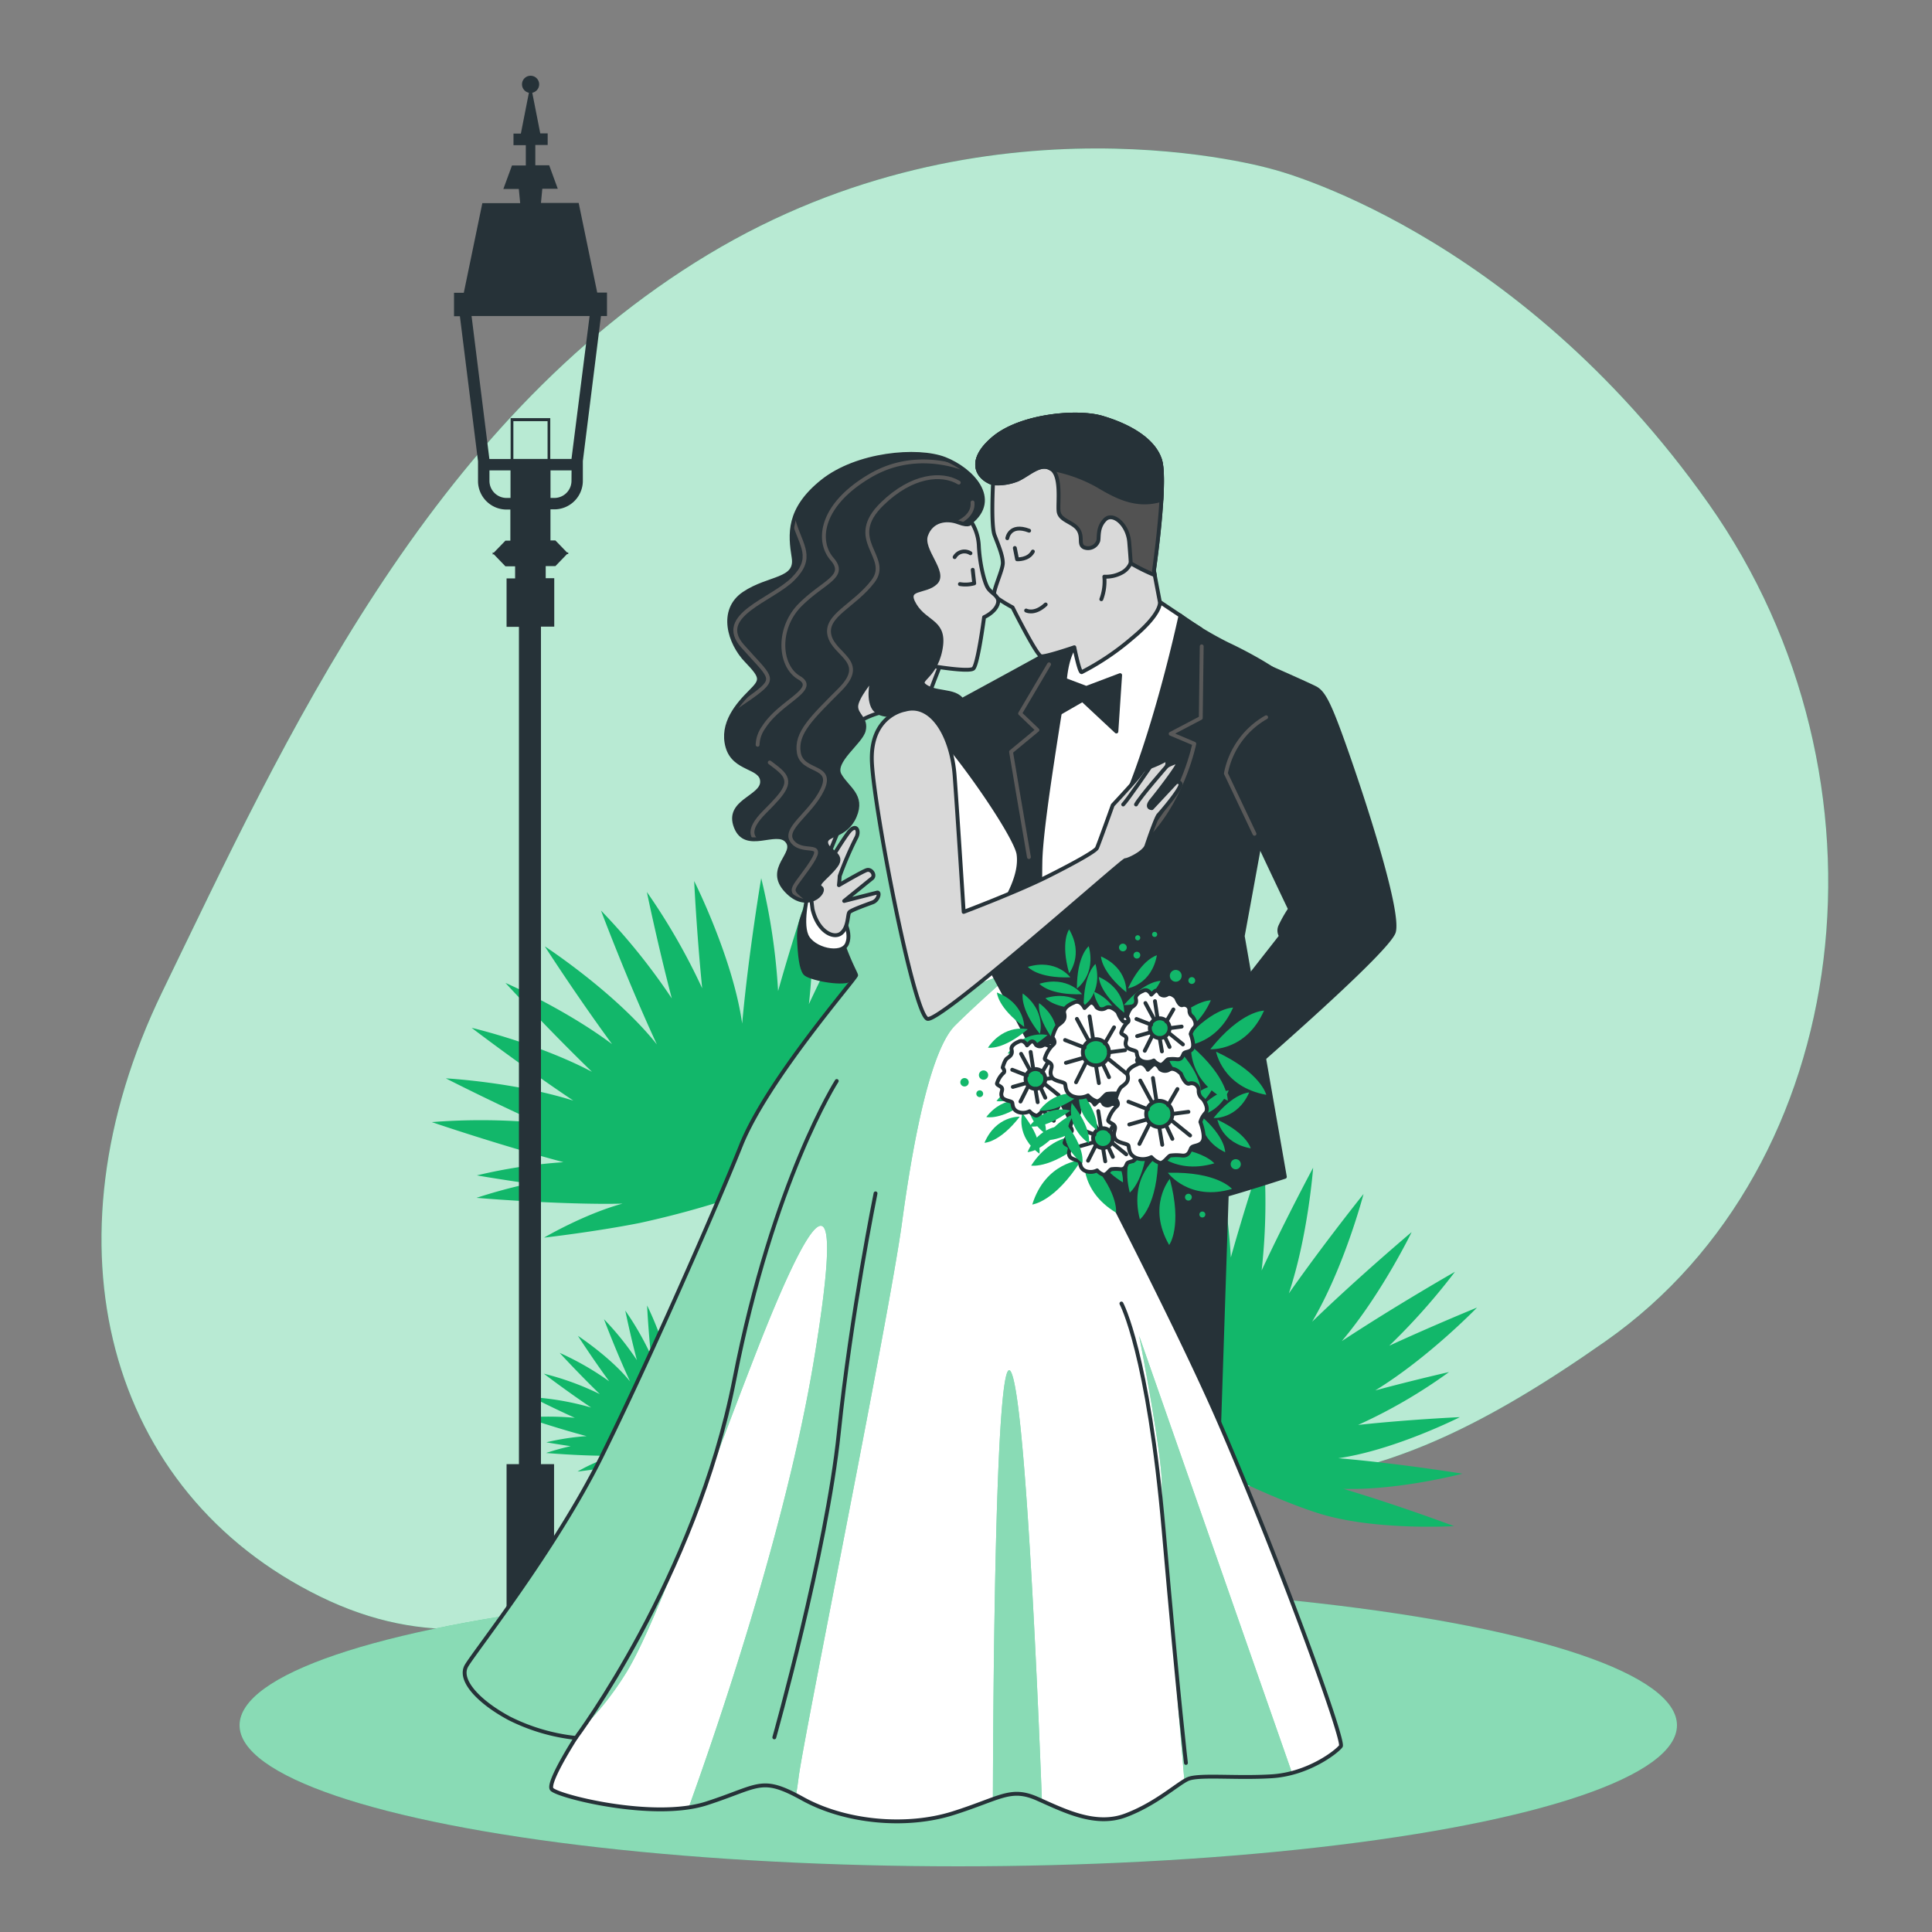 <svg xmlns="http://www.w3.org/2000/svg" xmlns:xlink="http://www.w3.org/1999/xlink"
    viewBox="0 0 500 500">
    <rect x="0" y="0" width="500" height="500" fill="#808080" stroke="none"/>
    <defs>
        <clipPath id="freepik--clip-path--inject-230">
            <path
                d="M237.33,184.84s-5.06-2.73-12.85.78S210.86,197.1,213,219.49s8.56,32.12,8.56,32.9-23,27.05-29.78,44-24.33,56.84-36.21,80.78-32.7,50.23-34.84,53.92,3.11,9.35,11.1,13.63A50.14,50.14,0,0,0,149,449.77s-7.4,11.49-6.23,13.24,26.28,8.17,40.1,3.7,14-7.2,24.91-1.17,26.67,7.59,38.94,3.7,14.79-6.81,21.8-3.7,15,7.2,22.77,4.28,13.24-8,16-9.34,12.27-.2,21.81-.78,16.93-6.42,17.91-7.79-15-45.74-31.15-83.12S256,250.05,256,250.05s-.2-9.93,2.33-13.82,6-9.93,5.26-15.18S243.56,188.15,237.33,184.84Z"
                style="fill:#fff;stroke:#263238;stroke-linecap:round;stroke-linejoin:round"></path>
        </clipPath>
        <clipPath id="freepik--clip-path-2--inject-230">
            <path
                d="M251.15,135.2s0,1.17-3.11,0-7-.58-8.37,3.31,5.25,9.54,2.53,12.26-8.37,1-5.45,5.84,8.17,4.09,6.62,11.68-6.82,7.59-3.51,9.54,9,.39,9.74,5.06.38,8.57,2.72,8.57,2.14-3.51,1-4.28,4.68-1,3.7,3.5-9.73,5.45-12.65,2.34-6.23-8.38-9.34-8.18-7.79,1-9.15-2,0-7.39,0-7.39-4.29,5.06-4.29,7.39,2.73,3.12,1.95,6.23-8.18,8-6.23,11.49,6.23,5.25,3.89,10.7-7.59,4.48-7.39,6.82,4.86,2.92,2.53,6-5.45,4.67-3.9,5.65-3.5,6.61-8.95.77,2.92-9.53.2-12.84S193,220.66,190.42,214s6.81-7.59,6.81-11.68-7.2-2.92-8.95-9,2.72-11.09,5.84-14.21,3.31-3.69-1-8.17-7-13-.58-17.33,13.82-3.31,12.85-9.34-1.56-12.46,7.39-19.66,24.73-8.57,31.73-5.84S258.74,129.17,251.15,135.2Z"
                style="fill:#263238;stroke:#263238;stroke-linecap:round;stroke-linejoin:round"></path>
        </clipPath>
    </defs>
    <g id="freepik--background-simple--inject-230">
        <path
            d="M329.22,43.77s-73.45-21.63-146,22.12S73.73,191.21,42,256.67,27.85,386.24,82.82,413.17s92.77-18.6,170.17-24.54,98.14,3.72,162.63-41.6,76.76-145.46,26.59-216.64S329.22,43.77,329.22,43.77Z"
            style="fill:#12B76A"></path>
        <path
            d="M329.22,43.77s-73.45-21.63-146,22.12S73.73,191.21,42,256.67,27.85,386.24,82.82,413.17s92.77-18.6,170.17-24.54,98.14,3.72,162.63-41.6,76.76-145.46,26.59-216.64S329.22,43.77,329.22,43.77Z"
            style="fill:#fff;opacity:0.7"></path>
    </g>
    <g id="freepik--Floor--inject-230">
        <ellipse cx="248" cy="446.5" rx="186" ry="36.5" style="fill:#12B76A"></ellipse>
        <ellipse cx="248" cy="446.5" rx="186" ry="36.5" style="fill:#fff;opacity:0.5"></ellipse>
    </g>
    <g id="freepik--Plants--inject-230">
        <path
            d="M351.48,368.77A134.5,134.5,0,0,0,375,355.09s-8.62,1.94-19.08,4.75c13.85-8.5,26.33-21.44,26.33-21.44s-10.44,4.24-22.71,9.87a166.81,166.81,0,0,0,17-19.13s-14.83,8.44-29.29,17.94c10.3-12.15,18.08-28.21,18.08-28.21s-13.3,11.18-25.75,23.19c8.39-14.2,13.3-33.05,13.3-33.05S343,321.3,333.55,334.74c5-15,6.29-32.54,6.29-32.54s-6.75,12.53-13.33,26.59a159.26,159.26,0,0,0,.45-30.68s-4.35,12.81-8.42,27.31a161.5,161.5,0,0,0-4.39-29.17s-3.28,19.38-4.93,37.62c-2.4-17-12.42-36.88-12.42-36.88s.62,13.07,2.07,27.75a163.1,163.1,0,0,0-14.31-24.91s2.68,13.09,6.45,27.55a162.2,162.2,0,0,0-18.32-22.75s6.83,18.15,14.52,34.65c-10.67-13.42-29-25.37-29-25.37s8,12.46,17.4,25.29C263.23,330,248,323.36,248,323.36s10.59,11.57,22.38,23C256.35,339,239.23,335,239.23,335s12.61,9.64,26.32,18.83c-15.19-4.8-33-5.76-33-5.76s11,5.63,23.9,11.49a163.64,163.64,0,0,0-27.53-.17S246,365.19,263,369.71a136.46,136.46,0,0,0-22.42,3.43s5.72,1,13.56,2.1A137.19,137.19,0,0,0,240.49,379s17.08,1.47,32.64,1.55c1.67,0,3.41,0,5.16-.06-10,2.72-20.32,8.81-20.32,8.81s13-1.48,24.68-3.78a243.38,243.38,0,0,0,25.85-7.13l0,.13.08-.15.13,0c0,.16,0,.25,0,.25l.09-.29.12,0c0,.13.06.23.08.28l.91,27.19,2.75-.09-.9-26.78c6.4,3.25,19.05,9.4,29.38,12.68,14.46,4.6,35.18,3.35,35.18,3.35s-14.26-5.35-28.66-9.65c14.33.43,30.83-3.92,30.83-3.92s-16.51-2.68-32.13-4c14.65-2.13,31.45-10.63,31.45-10.63S365.06,367.31,351.48,368.77Z"
            style="fill:#12B76A"></path>
        <path
            d="M234.31,299.79a135.22,135.22,0,0,0,23.51-13.68s-8.62,1.94-19.08,4.75c13.85-8.5,26.33-21.45,26.33-21.45s-10.43,4.25-22.71,9.88a167.37,167.37,0,0,0,17-19.14s-14.83,8.45-29.29,18c10.31-12.16,18.08-28.21,18.08-28.21s-13.3,11.18-25.75,23.19c8.39-14.2,13.31-33.06,13.31-33.06s-9.86,12.3-19.33,25.74c5-15,6.3-32.55,6.3-32.55s-6.76,12.54-13.34,26.6a159.26,159.26,0,0,0,.45-30.68s-4.35,12.81-8.42,27.31A161.5,161.5,0,0,0,197,227.27s-3.28,19.38-4.93,37.62c-2.4-17-12.42-36.88-12.42-36.88s.62,13.07,2.07,27.75a162.51,162.51,0,0,0-14.31-24.91s2.68,13.08,6.45,27.54a162.47,162.47,0,0,0-18.32-22.74S162.35,253.8,170,270.3c-10.67-13.42-29-25.38-29-25.38s8,12.47,17.4,25.3c-12.37-9.25-27.58-15.84-27.58-15.84s10.59,11.57,22.38,23C139.18,270,122.06,266,122.06,266s12.61,9.65,26.32,18.84c-15.19-4.8-33-5.76-33-5.76s11,5.63,23.9,11.49a163.64,163.64,0,0,0-27.53-.17s17.06,5.84,34.08,10.37a135.84,135.84,0,0,0-22.42,3.42s5.72,1,13.56,2.11A137.19,137.19,0,0,0,123.32,310s17.08,1.47,32.64,1.55c1.67,0,3.41,0,5.17-.06-10,2.72-20.33,8.81-20.33,8.81s13-1.48,24.68-3.78a243.38,243.38,0,0,0,25.85-7.13l0,.13.08-.15.13-.05c0,.16,0,.26,0,.26l.09-.29.12,0,.08.28.91,27.19,2.75-.09-.9-26.78c6.4,3.25,19,9.39,29.38,12.68,14.46,4.59,35.18,3.35,35.18,3.35s-14.26-5.35-28.66-9.65c14.33.43,30.83-3.92,30.83-3.92s-16.51-2.68-32.13-4c14.65-2.13,31.45-10.63,31.45-10.63S247.89,298.32,234.31,299.79Z"
            style="fill:#12B76A"></path>
        <path
            d="M192.91,371.17a62.63,62.63,0,0,0,10.93-6.37s-4,.91-8.87,2.22a72.82,72.82,0,0,0,12.24-10s-4.85,2-10.56,4.59a77.44,77.44,0,0,0,7.9-8.9s-6.89,3.93-13.62,8.35A71.64,71.64,0,0,0,199.34,348s-6.18,5.2-12,10.79a70.26,70.26,0,0,0,6.18-15.38s-4.58,5.72-9,12a72.38,72.38,0,0,0,2.93-15.13s-3.14,5.83-6.21,12.36a74.24,74.24,0,0,0,.22-14.26s-2,5.95-3.92,12.7a75.46,75.46,0,0,0-2-13.57s-1.53,9-2.29,17.5c-1.12-7.93-5.78-17.15-5.78-17.15s.28,6.08,1,12.9a75.65,75.65,0,0,0-6.65-11.58s1.24,6.08,3,12.81a75.23,75.23,0,0,0-8.51-10.58s3.17,8.44,6.75,16.11c-5-6.24-13.49-11.8-13.49-11.8s3.73,5.8,8.09,11.76a74.05,74.05,0,0,0-12.82-7.36s4.92,5.38,10.4,10.68a72.15,72.15,0,0,0-14.49-5.29s5.86,4.48,12.24,8.76a71.67,71.67,0,0,0-15.34-2.68s5.09,2.62,11.11,5.34a76.83,76.83,0,0,0-12.8-.08s7.93,2.72,15.85,4.82a63.62,63.62,0,0,0-10.43,1.6s2.66.46,6.3,1c-3.6.81-6.35,1.76-6.35,1.76s8,.69,15.18.72c.78,0,1.59,0,2.4,0a45.17,45.17,0,0,0-9.45,4.09s6.05-.69,11.48-1.75a114.22,114.22,0,0,0,12-3.32v.06l0-.07.06,0v.12l0-.14.06,0,0,.14.42,12.64,1.28,0-.42-12.46a104.32,104.32,0,0,0,13.66,5.9c6.73,2.14,16.36,1.56,16.36,1.56s-6.63-2.49-13.32-4.49A59.46,59.46,0,0,0,205.46,377s-7.67-1.25-14.94-1.88c6.81-1,14.62-4.94,14.62-4.94S199.22,370.49,192.91,371.17Z"
            style="fill:#12B76A"></path>
    </g>
    <g id="freepik--Lantern--inject-230">
        <path
            d="M157.09,81.79V75.72h-2.53l-4.8-23.2H140l.35-3.67h4l-2.22-6.07h-3.59V37.52h3.2v-3h-1.92L137.75,24a2.22,2.22,0,1,0-.87,0L134.8,34.57h-1.91v3h3.19v5.26H132.5l-2.23,6.07h4l.35,3.67h-9.79l-4.8,23.2h-2.53v6.07h1.52l4.69,37.53v5.12a7.39,7.39,0,0,0,7.37,7.38h1v8.05h-1.28l-3,3.1h-.42l.21.22-.21.21h.42l3,3.11h2.51v3.13h-2.21v12.54h3.2V378.92h-3.2v44h12.29v-44H140V162.18h3.44V149.64h-2.21v-3.13h2.51l3-3.11h.42l-.21-.21.21-.22h-.42l-3-3.1h-1.28v-8.05h1a7.39,7.39,0,0,0,7.38-7.38v-5.11l4.69-37.54Zm-26,47.08a4.43,4.43,0,0,1-4.42-4.43v-2.71h5.45v7.14h-1Zm10.62-10.09h-8.85V109h8.85Zm6.19,5.66a4.44,4.44,0,0,1-4.43,4.43h-1v-7.14h5.45Zm0-5.66h-5.49V108.21H132.15v10.57h-5.5l-4.61-37h30.55Z"
            style="fill:#263238"></path>
    </g>
    <g id="freepik--Characters--inject-230">
        <polygon points="317.73 301.64 315.2 378.33 278.6 310.39 317.73 301.64"
            style="fill:#263238;stroke:#263238;stroke-linecap:round;stroke-linejoin:round"></polygon>
        <path
            d="M305.46,159.34a89.7,89.7,0,0,0,12.27,7.4c5.84,2.72,15.57,8.17,15.57,10.12s-11.68,65.4-11.68,65.4l10.9,62.3s-21.22,7-28,7.78-30.37,3.12-47.3,1.56S236,307.48,236,307.48l15.18-72.22-4.67-52.76s33.48-18.1,34.07-18.88S297.29,156.22,305.46,159.34Z"
            style="fill:#263238;stroke:#263238;stroke-linecap:round;stroke-linejoin:round"></path>
        <path
            d="M302.93,189.9l7.79-4.09v-23c-3-1.89-5.26-3.51-5.26-3.51-8.17-3.12-24.33,3.5-24.91,4.28-.18.24-3.37,2.06-7.73,4.48L264,184.64l4.48,4.29-6.82,5.64s2.34,12.85,3.51,22.78,4.67,24.33,4.67,24.33,22.39-19.66,28-26.47,12.26-22.39,12.26-22.39Z"
            style="fill:#263238;stroke:#263238;stroke-linecap:round;stroke-linejoin:round"></path>
        <path d="M311,167.27l-.24,18.54-7.79,4.09,6.11,2.58s-2.61,13.11-11.17,22.73"
            style="fill:none;stroke:#595959;stroke-linecap:round;stroke-linejoin:round"></path>
        <path d="M271.5,171.93,264,184.64l4.48,4.29-6.82,5.64s3,17.92,4.63,27.24"
            style="fill:none;stroke:#595959;stroke-linecap:round;stroke-linejoin:round"></path>
        <path
            d="M278.6,166.74s-2.14,1.75-2.92,8.37-6.23,37.37-6.42,47.88a182.46,182.46,0,0,0,.58,18.69s10.51-11.29,19.66-30.76,16-51.58,16-51.58l-5.25-3.51S281.13,162.45,278.6,166.74Z"
            style="fill:#fff;stroke:#263238;stroke-linecap:round;stroke-linejoin:round"></path>
        <polygon
            points="281.13 178.03 272.37 174.72 271.01 186.4 280.16 181.14 288.92 189.32 289.89 174.72 281.13 178.03"
            style="fill:#263238;stroke:#263238;stroke-linecap:round;stroke-linejoin:round"></polygon>
        <path
            d="M257,125.08s-.58,10.9.39,13.43,2.14,5.26,2.14,7.2-2.92,7.79-2.14,8.57a40,40,0,0,0,4.67,2.92s6.23,12.46,7.4,12.65,8.57-2.34,8.57-2.34,1.36,6.82,1.94,6.43a66.48,66.48,0,0,0,13-8.76c7.79-6.43,7.21-9.35,7.21-9.35l-1.56-8.17S302,124.49,300.21,119s-8.57-9-15-10.9-21-.58-28,5.26S252.9,123.72,257,125.08Z"
            style="fill:#d9d9d9;stroke:#263238;stroke-linecap:round;stroke-linejoin:round"></path>
        <path d="M260.69,139.29s.58-3.89,5.65-1.95"
            style="fill:none;stroke:#263238;stroke-linecap:round;stroke-linejoin:round"></path>
        <path d="M262.64,141.82l.58,2.92s2.92.19,4.09-2"
            style="fill:none;stroke:#263238;stroke-linecap:round;stroke-linejoin:round"></path>
        <path d="M265.56,158s2.14,1.16,5.06-1.56"
            style="fill:none;stroke:#263238;stroke-linecap:round;stroke-linejoin:round"></path>
        <path
            d="M292.62,145.71a5,5,0,0,1-2.34,2.53,8.63,8.63,0,0,1-4.48,1,13.17,13.17,0,0,1-.78,5.84"
            style="fill:none;stroke:#263238;stroke-linecap:round;stroke-linejoin:round"></path>
        <path
            d="M298.65,147.66S302,124.49,300.21,119s-8.57-9-15-10.9-21-.58-28,5.26-4.29,10.32-.2,11.68a13.75,13.75,0,0,0,6.43-1c2.92-1.37,5.84-4.48,8.56-2.73s1.75,8.37,1.95,10.9S277.63,135,279,137s0,3.9,1.56,4.67a2.8,2.8,0,0,0,3.69-1.75c.2-1.17-.19-3.5,1.76-5.45s5.84,1.17,6.23,5.84.39,5.45.39,5.45a48.19,48.19,0,0,0,6.25,3.1Z"
            style="fill:#525252;stroke:#263238;stroke-linecap:round;stroke-linejoin:round"></path>
        <path
            d="M300.55,129.36c.26-4.43.26-8.43-.34-10.32-1.76-5.45-8.57-9-15-10.9s-21-.58-28,5.26-4.29,10.32-.2,11.68a13.75,13.75,0,0,0,6.43-1c2.92-1.37,5.84-4.48,8.56-2.73a38.68,38.68,0,0,1,11.68,4.09C288,127.94,293.56,131.52,300.55,129.36Z"
            style="fill:#263238;stroke:#263238;stroke-linecap:round;stroke-linejoin:round"></path>
        <path
            d="M328.24,172.58s9.73,4.28,12.07,5.45,3.89,4.28,8.76,18.29,13,39.52,11.68,44.78-45.16,42.82-45.16,42.82L307,273.6l24.53-31.34a2.65,2.65,0,0,1-.2-2.53,33.21,33.21,0,0,1,2.53-4.47s-14-29.2-14.6-31.73-.58-6,1.17-11.1"
            style="fill:#263238;stroke:#263238;stroke-linecap:round;stroke-linejoin:round"></path>
        <path d="M324.66,215.78l-7.4-15.62a21.3,21.3,0,0,1,10.42-14.53"
            style="fill:none;stroke:#595959;stroke-linecap:round;stroke-linejoin:round"></path>
        <path
            d="M244.34,169.27c0,.87-4.87,11.87-5.26,15.18s-19.27,7.79-19.27,7.79-.19-7.6-.19-14-.59-14.4,6-17.13S244.14,165.57,244.34,169.27Z"
            style="fill:#d9d9d9;stroke:#263238;stroke-linecap:round;stroke-linejoin:round"></path>
        <path
            d="M250,133.25a12.71,12.71,0,0,1,3.31,7.79c.2,4.67,1.37,9.54,2.34,11.1s3.31,2.14,2.53,4.28-3.5,3.31-3.5,3.31S253.1,171.8,251.93,173s-14.4-1.17-16.74-1.76-8.95-10.31-9.34-18.68,3.89-19.28,11.09-21.81S250,133.25,250,133.25Z"
            style="fill:#d9d9d9;stroke:#263238;stroke-linecap:round;stroke-linejoin:round"></path>
        <path d="M251.15,143.18a2.91,2.91,0,0,0-4.09,1"
            style="fill:none;stroke:#263238;stroke-linecap:round;stroke-linejoin:round"></path>
        <path d="M251.74,147.46l.39,3.51a8.49,8.49,0,0,1-3.7.19"
            style="fill:none;stroke:#263238;stroke-linecap:round;stroke-linejoin:round"></path>
        <path
            d="M209.11,233.89s-2.53,4.48-2.34,9,.58,7.78,1.56,9,9.15,2.92,11.68,1.75,4.28-5.06,2.92-10.31-10.52-10.9-10.52-10.9Z"
            style="fill:#263238;stroke:#263238;stroke-linecap:round;stroke-linejoin:round"></path>
        <path
            d="M237.33,184.84s-5.06-2.73-12.85.78S210.86,197.1,213,219.49s8.56,32.12,8.56,32.9-23,27.05-29.78,44-24.33,56.84-36.21,80.78-32.7,50.23-34.84,53.92,3.11,9.35,11.1,13.63A50.14,50.14,0,0,0,149,449.77s-7.4,11.49-6.23,13.24,26.28,8.17,40.1,3.7,14-7.2,24.91-1.17,26.67,7.59,38.94,3.7,14.79-6.81,21.8-3.7,15,7.2,22.77,4.28,13.24-8,16-9.34,12.27-.2,21.81-.78,16.93-6.42,17.91-7.79-15-45.74-31.15-83.12S256,250.05,256,250.05s-.2-9.93,2.33-13.82,6-9.93,5.26-15.18S243.56,188.15,237.33,184.84Z"
            style="fill:#fff"></path>
        <g style="clip-path:url(#freepik--clip-path--inject-230)">
            <path
                d="M233.45,316.34C230.18,340.5,208,449.51,206.68,460c-.21,1.73-.45,3.26-.69,4.64-9.21-4.78-10.13-2.12-23.16,2.11a28.44,28.44,0,0,1-4.58,1c7.05-19.54,25.08-71.86,32.35-115.5,9.14-54.84-1.3-37.21-15-2s-25.46,69.19-33.3,82.25a78.76,78.76,0,0,1-14.06,17.15,49.69,49.69,0,0,1-16.4-5c-8-4.28-13.24-9.93-11.1-13.63s23-30,34.84-53.92,29.4-63.84,36.21-80.78,29.78-43.21,29.78-44-6.42-10.52-8.56-32.9,3.7-30.37,11.48-33.87a17.94,17.94,0,0,1,9.3-1.71l1,4.49a115.35,115.35,0,0,0-1.3,40.47c3.26,22.19,8.48,30,8.48,30L257.61,253l.95,1.8c-3.36,3-8,7.23-11.4,10.61C241.28,271.3,236.71,292.19,233.45,316.34Zm61.36,29.38s5.88,30,5.88,38.51c0,6.77,4.14,56.67,5.83,76.64.24-.15.48-.28.69-.39,2.73-1.36,12.27-.2,21.81-.78a26.71,26.71,0,0,0,5.34-.89Zm-33.29,9.14c-4-5.7-4.5,87-4.56,110.73,4.44-1.57,7.09-2,11.52,0l1.17.53C268.59,438.47,265.28,360.23,261.52,354.86Z"
                style="fill:#12B76A"></path>
            <path
                d="M233.45,316.34C230.18,340.5,208,449.51,206.68,460c-.21,1.73-.45,3.26-.69,4.64-9.21-4.78-10.13-2.12-23.16,2.11a28.44,28.44,0,0,1-4.58,1c7.05-19.54,25.08-71.86,32.35-115.5,9.14-54.84-1.3-37.21-15-2s-25.46,69.19-33.3,82.25a78.76,78.76,0,0,1-14.06,17.15,49.69,49.69,0,0,1-16.4-5c-8-4.28-13.24-9.93-11.1-13.63s23-30,34.84-53.92,29.4-63.84,36.21-80.78,29.78-43.21,29.78-44-6.42-10.52-8.56-32.9,3.7-30.37,11.48-33.87a17.94,17.94,0,0,1,9.3-1.71l1,4.49a115.35,115.35,0,0,0-1.3,40.47c3.26,22.19,8.48,30,8.48,30L257.61,253l.95,1.8c-3.36,3-8,7.23-11.4,10.61C241.28,271.3,236.71,292.19,233.45,316.34Zm61.36,29.38s5.88,30,5.88,38.51c0,6.77,4.14,56.67,5.83,76.64.24-.15.48-.28.69-.39,2.73-1.36,12.27-.2,21.81-.78a26.71,26.71,0,0,0,5.34-.89Zm-33.29,9.14c-4-5.7-4.5,87-4.56,110.73,4.44-1.57,7.09-2,11.52,0l1.17.53C268.59,438.47,265.28,360.23,261.52,354.86Z"
                style="fill:#fff;opacity:0.5"></path>
        </g>
        <path
            d="M237.33,184.84s-5.06-2.73-12.85.78S210.86,197.1,213,219.49s8.56,32.12,8.56,32.9-23,27.05-29.78,44-24.33,56.84-36.21,80.78-32.7,50.23-34.84,53.92,3.11,9.35,11.1,13.63A50.14,50.14,0,0,0,149,449.77s-7.4,11.49-6.23,13.24,26.28,8.17,40.1,3.7,14-7.2,24.91-1.17,26.67,7.59,38.94,3.7,14.79-6.81,21.8-3.7,15,7.2,22.77,4.28,13.24-8,16-9.34,12.27-.2,21.81-.78,16.93-6.42,17.91-7.79-15-45.74-31.15-83.12S256,250.05,256,250.05s-.2-9.93,2.33-13.82,6-9.93,5.26-15.18S243.56,188.15,237.33,184.84Z"
            style="fill:none;stroke:#263238;stroke-linecap:round;stroke-linejoin:round"></path>
        <path d="M149,449.77s31-41.31,41.07-92.85,26.48-77.16,26.48-77.16"
            style="fill:none;stroke:#263238;stroke-linecap:round;stroke-linejoin:round"></path>
        <path d="M226.59,308.84s-6.33,31.1-9.5,61.9-16.7,78.89-16.7,78.89"
            style="fill:none;stroke:#263238;stroke-linecap:round;stroke-linejoin:round"></path>
        <path d="M306.92,456.25s-1.73-14.11-5.76-60.17-10.94-58.73-10.94-58.73"
            style="fill:none;stroke:#263238;stroke-linecap:round;stroke-linejoin:round"></path>
        <path
            d="M209.3,230.39s-2.14,8-.58,11.68,9.15,5.45,10.51,2.14-1.56-7.79-3.31-9.34S212,227.86,209.3,230.39Z"
            style="fill:#fff;stroke:#263238;stroke-linecap:round;stroke-linejoin:round"></path>
        <path
            d="M210.27,235.26s-1.36-10.9-1.36-12.27,6.42-10.12,7.59-11.29,1.56.59,1,2-3.51,8.56-3.51,8.56v1.95s3.31-5.64,5.45-8.56,3.12-.59,2.14,1.16a91.11,91.11,0,0,0-4.28,9.93c0,.59-.19,2.34-.19,2.34s6-3.51,7.2-3.9,2.34,1.37,1.36,2.15-7.2,5.84-7.2,5.84L227,231c.78-.19.39,1.95-1.16,2.53s-5.45,1.95-6,2.53-.19,3.9-2.14,5.46S211.64,241.1,210.27,235.26Z"
            style="fill:#d9d9d9;stroke:#263238;stroke-linecap:round;stroke-linejoin:round"></path>
        <path
            d="M251.15,135.2s0,1.17-3.11,0-7-.58-8.37,3.31,5.25,9.54,2.53,12.26-8.37,1-5.45,5.84,8.17,4.09,6.62,11.68-6.82,7.59-3.51,9.54,9,.39,9.74,5.06.38,8.57,2.72,8.57,2.14-3.51,1-4.28,4.68-1,3.7,3.5-9.73,5.45-12.65,2.34-6.23-8.38-9.34-8.18-7.79,1-9.15-2,0-7.39,0-7.39-4.29,5.06-4.29,7.39,2.73,3.12,1.95,6.23-8.18,8-6.23,11.49,6.23,5.25,3.89,10.7-7.59,4.48-7.39,6.82,4.86,2.92,2.53,6-5.45,4.67-3.9,5.65-3.5,6.61-8.95.77,2.92-9.53.2-12.84S193,220.66,190.42,214s6.81-7.59,6.81-11.68-7.2-2.92-8.95-9,2.72-11.09,5.84-14.21,3.31-3.69-1-8.17-7-13-.58-17.33,13.82-3.31,12.85-9.34-1.56-12.46,7.39-19.66,24.73-8.57,31.73-5.84S258.74,129.17,251.15,135.2Z"
            style="fill:#263238"></path>
        <g style="clip-path:url(#freepik--clip-path-2--inject-230)">
            <path
                d="M248.13,124.9c-4.4-2.62-12.08-2-19.77,5.45-9.74,9.44,2.44,13.7-2.43,20.09s-12.48,8.82-11.26,14,10,6.69,2.73,14-11.56,11.26-10.65,16.43,9.13,3,6.09,9.44-10.65,10.34-7.61,13.69,9.13-.91,4,6.39-5.44,5.3,1.08,10.87"
                style="fill:none;stroke:#595959;stroke-linecap:round;stroke-linejoin:round"></path>
            <path d="M248,135.2s4.05-1.66,3.69-5.18"
                style="fill:none;stroke:#595959;stroke-linecap:round;stroke-linejoin:round"></path>
            <path
                d="M199.21,197.33c.89.68,1.84,1.35,2.67,2.11,3.35,3,1.22,5.47-3.95,10.65s-3.35,7.3.3,8.82"
                style="fill:none;stroke:#595959;stroke-linecap:round;stroke-linejoin:round"></path>
            <path
                d="M251.49,122.13s-13.09-6.69-26.17.92-14,17-10,21.61-2.13,5.78-8.21,11.86-5.48,15.83-.31,18.87-4.87,6.09-9.13,12.79a8.18,8.18,0,0,0-1.6,4.56"
                style="fill:none;stroke:#595959;stroke-linecap:round;stroke-linejoin:round"></path>
            <path
                d="M217.71,118.48s-14,10.65-12.17,16.74,5.17,9.13-.31,14.61-20.08,9.43-13.08,17.35,8.82,8.21,3.65,12.17-10.05,5.48-8.83,11.87"
                style="fill:none;stroke:#595959;stroke-linecap:round;stroke-linejoin:round"></path>
        </g>
        <path
            d="M251.15,135.2s0,1.17-3.11,0-7-.58-8.37,3.31,5.25,9.54,2.53,12.26-8.37,1-5.45,5.84,8.17,4.09,6.62,11.68-6.82,7.59-3.51,9.54,9,.39,9.74,5.06.38,8.57,2.72,8.57,2.14-3.51,1-4.28,4.68-1,3.7,3.5-9.73,5.45-12.65,2.34-6.23-8.38-9.34-8.18-7.79,1-9.15-2,0-7.39,0-7.39-4.29,5.06-4.29,7.39,2.73,3.12,1.95,6.23-8.18,8-6.23,11.49,6.23,5.25,3.89,10.7-7.59,4.48-7.39,6.82,4.86,2.92,2.53,6-5.45,4.67-3.9,5.65-3.5,6.61-8.95.77,2.92-9.53.2-12.84S193,220.66,190.42,214s6.81-7.59,6.81-11.68-7.2-2.92-8.95-9,2.72-11.09,5.84-14.21,3.31-3.69-1-8.17-7-13-.58-17.33,13.82-3.31,12.85-9.34-1.56-12.46,7.39-19.66,24.73-8.57,31.73-5.84S258.74,129.17,251.15,135.2Z"
            style="fill:none;stroke:#263238;stroke-linecap:round;stroke-linejoin:round"></path>
        <path
            d="M234.22,183.67s-9.15,1.36-8.57,13.63,10.9,65.6,14.41,66.38,50.41-41.08,51.19-41.08,4.87-1.94,5.45-3.7,2.53-7.39,3.12-8,6.42-7.39,5.64-8.17a.84.84,0,0,0-1.36,0l-6,6.42s-1.76,0,0-2.14,6.81-8.76,6.81-9.54-2.92.78-2.92.78.58-2.14-.78-1.36a28,28,0,0,1-3.5,1.56s-1.17-.2-2.34,1.55-7.4,8.37-7.4,8.37-3.7,10.32-4.08,11.1-5.07,3.5-12.85,7.4S249.4,236,249.4,236s-1.56-24.72-2.34-35.23S241,181.72,234.22,183.67Z"
            style="fill:#d9d9d9;stroke:#263238;stroke-linecap:round;stroke-linejoin:round"></path>
        <path d="M302,198.27s-7,8-8,9.93"
            style="fill:none;stroke:#263238;stroke-linecap:round;stroke-linejoin:round"></path>
        <path d="M297.68,198.47s-6,8.76-7,9.73"
            style="fill:none;stroke:#263238;stroke-linecap:round;stroke-linejoin:round"></path>
        <path d="M257.89,284.94s3.76,1,10.6-4.07C268.49,280.87,262.68,278.92,257.89,284.94Z"
            style="fill:#12B76A"></path>
        <path d="M255.25,289.08s3.76,1,10.6-4.06C265.85,285,260,283.07,255.25,289.08Z"
            style="fill:#12B76A"></path>
        <path d="M254.78,295.75s3.89,0,9.13-6.75C263.91,289,257.79,288.68,254.78,295.75Z"
            style="fill:#12B76A"></path>
        <path d="M269,298.57s.9-3.79-4.41-10.46C264.55,288.11,262.79,294,269,298.57Z"
            style="fill:#12B76A"></path>
        <path d="M272.72,290.05s.89-3.78-4.42-10.45C268.3,279.6,266.55,285.46,272.72,290.05Z"
            style="fill:#fff;stroke:#263238;stroke-linecap:round;stroke-linejoin:round"></path>
        <path d="M270.65,293.5s.89-3.79-4.42-10.46C266.23,283,264.48,288.91,270.65,293.5Z"
            style="fill:#12B76A"></path>
        <path d="M268.92,259.61s-.89,3.79,4.42,10.46C273.34,270.07,275.1,264.2,268.92,259.61Z"
            style="fill:#12B76A"></path>
        <path d="M264.69,257.11s-.89,3.79,4.42,10.46C269.11,267.57,270.87,261.7,264.69,257.11Z"
            style="fill:#12B76A"></path>
        <path d="M258,256.86s.15,3.89,7.06,8.9C265.07,265.76,265.19,259.63,258,256.86Z"
            style="fill:#12B76A"></path>
        <path d="M255.68,271.13s3.81.77,10.3-4.76C266,266.37,260.06,264.81,255.68,271.13Z"
            style="fill:#12B76A"></path>
        <path d="M264.31,274.6s3.82.77,10.3-4.77C274.61,269.83,268.69,268.28,264.31,274.6Z"
            style="fill:#fff;stroke:#263238;stroke-linecap:round;stroke-linejoin:round"></path>
        <path d="M260.8,272.65s3.81.76,10.3-4.77C271.1,267.88,265.18,266.32,260.8,272.65Z"
            style="fill:#12B76A"></path>
        <path d="M312.44,296.54s.17-3.89-6.31-9.44C306.13,287.1,305.52,293.2,312.44,296.54Z"
            style="fill:#fff;stroke:#263238;stroke-linecap:round;stroke-linejoin:round"></path>
        <path d="M317.07,298.2s.16-3.89-6.31-9.44C310.76,288.76,310.14,294.86,317.07,298.2Z"
            style="fill:#12B76A"></path>
        <path d="M323.68,297.19s-.88-3.79-8.61-7.41C315.07,289.78,316.11,295.82,323.68,297.19Z"
            style="fill:#12B76A"></path>
        <path d="M323.29,282.73s-3.89,0-9.23,6.62C314.06,289.35,320.17,289.76,323.29,282.73Z"
            style="fill:#12B76A"></path>
        <path d="M314.16,281s-3.9,0-9.23,6.62C304.93,287.57,311,288,314.16,281Z"
            style="fill:#12B76A"></path>
        <path d="M318,282.21s-3.9,0-9.23,6.62C308.75,288.83,314.86,289.24,318,282.21Z"
            style="fill:#12B76A"></path>
        <path d="M310.78,282.36s.25-5.86-9.5-14.23C301.28,268.13,300.35,277.32,310.78,282.36Z"
            style="fill:#12B76A"></path>
        <path d="M317.75,284.86s.25-5.86-9.5-14.22C308.25,270.64,307.32,279.82,317.75,284.86Z"
            style="fill:#12B76A"></path>
        <path d="M327.71,283.34s-1.32-5.72-13-11.17C314.75,272.17,316.31,281.27,327.71,283.34Z"
            style="fill:#12B76A"></path>
        <path d="M327.13,261.55s-5.87-.06-13.91,10C313.22,271.52,322.44,272.15,327.13,261.55Z"
            style="fill:#12B76A"></path>
        <path d="M313.37,258.87s-5.87-.06-13.91,10C299.46,268.84,308.68,269.47,313.37,258.87Z"
            style="fill:#12B76A"></path>
        <path d="M319.12,260.76s-5.86-.05-13.9,10C305.22,270.73,314.43,271.36,319.12,260.76Z"
            style="fill:#12B76A"></path>
        <path d="M292.39,308.64s4.64-3.59,4.73-16.44C297.12,292.2,289.5,297.42,292.39,308.64Z"
            style="fill:#12B76A"></path>
        <path d="M295,315.58s4.64-3.59,4.73-16.44C299.71,299.14,292.09,304.36,295,315.58Z"
            style="fill:#12B76A"></path>
        <path d="M302.58,322.2s3.51-4.7.16-17.11C302.74,305.09,296.8,312.16,302.58,322.2Z"
            style="fill:#12B76A"></path>
        <path d="M318.84,307.69s-3.75-4.52-16.59-4.18C302.25,303.51,307.72,311,318.84,307.69Z"
            style="fill:#12B76A"></path>
        <path d="M312,295.45s-3.74-4.52-16.59-4.18C295.41,291.27,300.88,298.71,312,295.45Z"
            style="fill:#fff;stroke:#263238;stroke-linecap:round;stroke-linejoin:round"></path>
        <path d="M314.27,301.07s-3.74-4.52-16.59-4.18C297.68,296.89,303.15,304.32,314.27,301.07Z"
            style="fill:#12B76A"></path>
        <path d="M270.21,295.05s5.78,1,15.29-7.68C285.5,287.37,276.49,285.32,270.21,295.05Z"
            style="fill:#12B76A"></path>
        <path d="M266.86,301.66s5.79,1,15.29-7.68C282.15,294,273.15,291.92,266.86,301.66Z"
            style="fill:#12B76A"></path>
        <path d="M267.15,311.73s5.84-.61,12.68-11.49C279.83,300.24,270.61,300.67,267.15,311.73Z"
            style="fill:#12B76A"></path>
        <path d="M288.84,313.84s.78-5.82-8.18-15C280.66,298.81,278.91,307.87,288.84,313.84Z"
            style="fill:#12B76A"></path>
        <path d="M293.2,300.51s.78-5.81-8.18-15C285,285.48,283.26,294.55,293.2,300.51Z"
            style="fill:#fff;stroke:#263238;stroke-linecap:round;stroke-linejoin:round"></path>
        <path d="M290.61,306s.78-5.82-8.18-15C282.43,291,280.67,300,290.61,306Z"
            style="fill:#12B76A"></path>
        <path
            d="M263.61,269.6s-2.14.79-1.81,2.07-.5,1.75-1.16,2.23-1.15,2.39-1.15,2.39.82.95.17,1.43a6,6,0,0,0-1.65,2.7c0,.48,1.15.64,1.32,1.28s-.5,1.27,0,2.23,2.47.95,2.63,1.43,0,1.75,1.48,2.39a3.73,3.73,0,0,0,3-.16,3.73,3.73,0,0,0,1.64,1.11c.82.16,1.65-1.43,2.14-1.43a8.79,8.79,0,0,1,2.14,0c1.32.16,1.48-.8,1.81-1.43s1.81-.32,2.31-1.44-.5-3.66-.5-3.66a4.47,4.47,0,0,1,1-1.75c.82-.95-.49-2.7-.49-2.7a1.87,1.87,0,0,1-.83-1.6,1.39,1.39,0,0,0-1.81-1.43c-.82.32-1.64-1.91-1.64-1.91s-1.32-1.43-2.31-.8a1.47,1.47,0,0,1-1.81-.16s-.66-1.43-1.48-.63l-.82.79S264.92,268.8,263.61,269.6Z"
            style="fill:#fff;stroke:#263238;stroke-linecap:round;stroke-linejoin:round"></path>
        <path d="M270.52,279.24a2.55,2.55,0,1,1-2.55-2.56A2.55,2.55,0,0,1,270.52,279.24Z"
            style="fill:#12B76A;stroke:#263238;stroke-linecap:round;stroke-linejoin:round"></path>
        <line x1="267.39" y1="276.52" x2="266.73" y2="272.24"
            style="fill:none;stroke:#263238;stroke-linecap:round;stroke-linejoin:round"></line>
        <line x1="269.7" y1="277.51" x2="271.51" y2="274.38"
            style="fill:none;stroke:#263238;stroke-linecap:round;stroke-linejoin:round"></line>
        <line x1="270.52" y1="280.64" x2="273.98" y2="283.43"
            style="fill:none;stroke:#263238;stroke-linecap:round;stroke-linejoin:round"></line>
        <line x1="266.08" y1="281.13" x2="264.1" y2="285.08"
            style="fill:none;stroke:#263238;stroke-linecap:round;stroke-linejoin:round"></line>
        <line x1="265.75" y1="278.33" x2="261.96" y2="276.85"
            style="fill:none;stroke:#263238;stroke-linecap:round;stroke-linejoin:round"></line>
        <line x1="267.97" y1="281.79" x2="268.55" y2="285.25"
            style="fill:none;stroke:#263238;stroke-linecap:round;stroke-linejoin:round"></line>
        <line x1="266.57" y1="277.01" x2="264.26" y2="272.73"
            style="fill:none;stroke:#263238;stroke-linecap:round;stroke-linejoin:round"></line>
        <line x1="265.58" y1="280.31" x2="262.12" y2="281.29"
            style="fill:none;stroke:#263238;stroke-linecap:round;stroke-linejoin:round"></line>
        <line x1="270.52" y1="279.24" x2="273.65" y2="278.83"
            style="fill:none;stroke:#263238;stroke-linecap:round;stroke-linejoin:round"></line>
        <line x1="269.37" y1="281.62" x2="270.52" y2="284.09"
            style="fill:none;stroke:#263238;stroke-linecap:round;stroke-linejoin:round"></line>
        <path
            d="M281.1,284.9s-2.14.8-1.81,2.07-.5,1.76-1.15,2.23a6,6,0,0,0-1.16,2.39s.83,1,.17,1.43a6,6,0,0,0-1.65,2.71c0,.48,1.15.64,1.32,1.27s-.5,1.28,0,2.23,2.47,1,2.63,1.44,0,1.75,1.48,2.38a3.74,3.74,0,0,0,3-.15,3.73,3.73,0,0,0,1.64,1.11c.83.16,1.65-1.43,2.14-1.43a8.81,8.81,0,0,1,2.14,0c1.32.16,1.49-.8,1.82-1.44s1.81-.31,2.3-1.43-.49-3.66-.49-3.66a4.28,4.28,0,0,1,1-1.75c.83-1-.49-2.71-.49-2.71a1.87,1.87,0,0,1-.82-1.59,1.39,1.39,0,0,0-1.81-1.43c-.83.31-1.65-1.91-1.65-1.91s-1.32-1.44-2.3-.8a1.49,1.49,0,0,1-1.82-.16s-.65-1.43-1.48-.64l-.82.8S282.42,284.11,281.1,284.9Z"
            style="fill:#fff;stroke:#263238;stroke-linecap:round;stroke-linejoin:round"></path>
        <path d="M288,294.54a2.55,2.55,0,1,1-2.55-2.55A2.55,2.55,0,0,1,288,294.54Z"
            style="fill:#12B76A;stroke:#263238;stroke-linecap:round;stroke-linejoin:round"></path>
        <line x1="284.89" y1="291.83" x2="284.23" y2="287.55"
            style="fill:none;stroke:#263238;stroke-linecap:round;stroke-linejoin:round"></line>
        <line x1="287.19" y1="292.81" x2="289" y2="289.69"
            style="fill:none;stroke:#263238;stroke-linecap:round;stroke-linejoin:round"></line>
        <line x1="288.01" y1="295.94" x2="291.47" y2="298.74"
            style="fill:none;stroke:#263238;stroke-linecap:round;stroke-linejoin:round"></line>
        <line x1="283.57" y1="296.44" x2="281.59" y2="300.39"
            style="fill:none;stroke:#263238;stroke-linecap:round;stroke-linejoin:round"></line>
        <line x1="283.24" y1="293.64" x2="279.45" y2="292.16"
            style="fill:none;stroke:#263238;stroke-linecap:round;stroke-linejoin:round"></line>
        <line x1="285.46" y1="297.09" x2="286.04" y2="300.55"
            style="fill:none;stroke:#263238;stroke-linecap:round;stroke-linejoin:round"></line>
        <line x1="284.06" y1="292.32" x2="281.76" y2="288.04"
            style="fill:none;stroke:#263238;stroke-linecap:round;stroke-linejoin:round"></line>
        <line x1="283.07" y1="295.61" x2="279.62" y2="296.6"
            style="fill:none;stroke:#263238;stroke-linecap:round;stroke-linejoin:round"></line>
        <line x1="288.01" y1="294.54" x2="291.14" y2="294.13"
            style="fill:none;stroke:#263238;stroke-linecap:round;stroke-linejoin:round"></line>
        <line x1="286.86" y1="296.93" x2="288.01" y2="299.4"
            style="fill:none;stroke:#263238;stroke-linecap:round;stroke-linejoin:round"></line>
        <path d="M283.51,249.48s-3.06,2.4-3.06,10.93C280.45,260.41,285.48,256.91,283.51,249.48Z"
            style="fill:#12B76A"></path>
        <path d="M281.76,244.88s-3.06,2.41-3.06,10.94C278.7,255.82,283.73,252.32,281.76,244.88Z"
            style="fill:#12B76A"></path>
        <path d="M276.69,240.53s-2.31,3.13,0,11.35C276.66,251.88,280.57,247.16,276.69,240.53Z"
            style="fill:#12B76A"></path>
        <path d="M266,250.23s2.5,3,11,2.7C277,252.93,273.33,248,266,250.23Z" style="fill:#12B76A"></path>
        <path d="M270.56,258.32s2.51,3,11,2.7C281.59,261,277.93,256.11,270.56,258.32Z"
            style="fill:#12B76A"></path>
        <path d="M269,254.6s2.51,3,11,2.7C280.06,257.3,276.4,252.39,269,254.6Z" style="fill:#12B76A"></path>
        <path d="M269,287.34s3.76,1,10.6-4.06C279.64,283.28,273.83,281.33,269,287.34Z"
            style="fill:#12B76A"></path>
        <path d="M266.4,291.49s3.76,1,10.6-4.07C277,287.42,271.19,285.47,266.4,291.49Z"
            style="fill:#12B76A"></path>
        <path d="M265.93,298.16s3.89,0,9.13-6.75C275.06,291.41,268.94,291.08,265.93,298.16Z"
            style="fill:#12B76A"></path>
        <path d="M280.11,301s.9-3.79-4.41-10.46C275.7,290.51,273.94,296.38,280.11,301Z"
            style="fill:#12B76A"></path>
        <path d="M283.87,292.46s.89-3.79-4.42-10.46C279.45,282,277.7,287.87,283.87,292.46Z"
            style="fill:#12B76A"></path>
        <path d="M281.8,295.91s.89-3.79-4.42-10.46C277.38,285.45,275.63,291.32,281.8,295.91Z"
            style="fill:#12B76A"></path>
        <path d="M298.67,258.46s-3.89-.19-9.48,6.24C289.19,264.7,295.28,265.36,298.67,258.46Z"
            style="fill:#fff;stroke:#263238;stroke-linecap:round;stroke-linejoin:round"></path>
        <path d="M300.37,253.85s-3.89-.19-9.49,6.24C290.88,260.09,297,260.75,300.37,253.85Z"
            style="fill:#12B76A"></path>
        <path d="M299.4,247.23s-3.8.86-7.47,8.55C291.93,255.78,298,254.79,299.4,247.23Z"
            style="fill:#12B76A"></path>
        <path d="M284.94,247.52s-.07,3.89,6.55,9.27C291.49,256.79,292,250.68,284.94,247.52Z"
            style="fill:#12B76A"></path>
        <path d="M283.1,256.64s-.07,3.89,6.55,9.27C289.65,265.91,290.11,259.8,283.1,256.64Z"
            style="fill:#12B76A"></path>
        <path d="M284.38,252.83s-.07,3.89,6.55,9.27C290.93,262.1,291.39,256,284.38,252.83Z"
            style="fill:#12B76A"></path>
        <path
            d="M277.83,259.52s-2.85,1.06-2.41,2.75-.65,2.33-1.53,3-1.53,3.18-1.53,3.18,1.09,1.26.22,1.9a7.94,7.94,0,0,0-2.19,3.59c0,.64,1.53.85,1.75,1.7s-.65,1.69,0,3,3.28,1.26,3.5,1.9,0,2.32,2,3.17a4.92,4.92,0,0,0,3.93-.21,5,5,0,0,0,2.19,1.48c1.09.21,2.19-1.9,2.84-1.9a11.34,11.34,0,0,1,2.85,0c1.75.21,2-1.06,2.4-1.91s2.41-.42,3.06-1.9-.65-4.86-.65-4.86a5.67,5.67,0,0,1,1.31-2.33c1.09-1.27-.66-3.59-.66-3.59a2.5,2.5,0,0,1-1.09-2.12,1.85,1.85,0,0,0-2.41-1.9c-1.09.42-2.18-2.54-2.18-2.54s-1.75-1.9-3.06-1.06a2,2,0,0,1-2.41-.21s-.87-1.9-2-.84l-1.09,1.05S279.58,258.47,277.83,259.52Z"
            style="fill:#fff;stroke:#263238;stroke-linecap:round;stroke-linejoin:round"></path>
        <circle cx="283.62" cy="272.33" r="3.39"
            style="fill:#12B76A;stroke:#263238;stroke-linecap:round;stroke-linejoin:round"></circle>
        <line x1="282.86" y1="268.72" x2="281.98" y2="263.03"
            style="fill:none;stroke:#263238;stroke-linecap:round;stroke-linejoin:round"></line>
        <line x1="285.92" y1="270.03" x2="288.32" y2="265.88"
            style="fill:none;stroke:#263238;stroke-linecap:round;stroke-linejoin:round"></line>
        <line x1="287.01" y1="274.18" x2="291.6" y2="277.9"
            style="fill:none;stroke:#263238;stroke-linecap:round;stroke-linejoin:round"></line>
        <line x1="281.11" y1="274.84" x2="278.48" y2="280.09"
            style="fill:none;stroke:#263238;stroke-linecap:round;stroke-linejoin:round"></line>
        <line x1="280.67" y1="271.12" x2="275.64" y2="269.16"
            style="fill:none;stroke:#263238;stroke-linecap:round;stroke-linejoin:round"></line>
        <line x1="283.62" y1="275.71" x2="284.39" y2="280.31"
            style="fill:none;stroke:#263238;stroke-linecap:round;stroke-linejoin:round"></line>
        <line x1="281.76" y1="269.37" x2="278.7" y2="263.69"
            style="fill:none;stroke:#263238;stroke-linecap:round;stroke-linejoin:round"></line>
        <line x1="280.45" y1="273.75" x2="275.86" y2="275.06"
            style="fill:none;stroke:#263238;stroke-linecap:round;stroke-linejoin:round"></line>
        <line x1="287.01" y1="272.33" x2="291.17" y2="271.78"
            style="fill:none;stroke:#263238;stroke-linecap:round;stroke-linejoin:round"></line>
        <line x1="285.48" y1="275.5" x2="287.01" y2="278.78"
            style="fill:none;stroke:#263238;stroke-linecap:round;stroke-linejoin:round"></line>
        <path
            d="M294.23,275.49s-2.85,1.05-2.41,2.75-.65,2.32-1.53,3-1.53,3.17-1.53,3.17,1.09,1.27.22,1.9a8,8,0,0,0-2.19,3.6c0,.63,1.53.84,1.75,1.69s-.65,1.69,0,3,3.28,1.27,3.5,1.9,0,2.33,2,3.17a4.92,4.92,0,0,0,3.93-.21,5,5,0,0,0,2.19,1.48c1.09.21,2.19-1.9,2.84-1.9a11.88,11.88,0,0,1,2.85,0c1.74.21,2-1.06,2.4-1.9s2.41-.43,3.06-1.91-.65-4.86-.65-4.86a5.67,5.67,0,0,1,1.31-2.33c1.09-1.27-.66-3.59-.66-3.59a2.5,2.5,0,0,1-1.09-2.12,1.85,1.85,0,0,0-2.41-1.9c-1.09.42-2.18-2.54-2.18-2.54s-1.75-1.9-3.06-1.05a2,2,0,0,1-2.41-.22s-.87-1.9-2-.84l-1.09,1.06S296,274.43,294.23,275.49Z"
            style="fill:#fff;stroke:#263238;stroke-linecap:round;stroke-linejoin:round"></path>
        <path d="M303.41,288.29A3.39,3.39,0,1,1,300,284.9,3.39,3.39,0,0,1,303.41,288.29Z"
            style="fill:#12B76A;stroke:#263238;stroke-linecap:round;stroke-linejoin:round"></path>
        <line x1="299.26" y1="284.68" x2="298.38" y2="278.99"
            style="fill:none;stroke:#263238;stroke-linecap:round;stroke-linejoin:round"></line>
        <line x1="302.32" y1="285.99" x2="304.72" y2="281.84"
            style="fill:none;stroke:#263238;stroke-linecap:round;stroke-linejoin:round"></line>
        <line x1="303.41" y1="290.15" x2="308" y2="293.86"
            style="fill:none;stroke:#263238;stroke-linecap:round;stroke-linejoin:round"></line>
        <line x1="297.51" y1="290.8" x2="294.88" y2="296.05"
            style="fill:none;stroke:#263238;stroke-linecap:round;stroke-linejoin:round"></line>
        <line x1="297.07" y1="287.09" x2="292.04" y2="285.12"
            style="fill:none;stroke:#263238;stroke-linecap:round;stroke-linejoin:round"></line>
        <line x1="300.02" y1="291.68" x2="300.79" y2="296.27"
            style="fill:none;stroke:#263238;stroke-linecap:round;stroke-linejoin:round"></line>
        <line x1="298.16" y1="285.34" x2="295.1" y2="279.65"
            style="fill:none;stroke:#263238;stroke-linecap:round;stroke-linejoin:round"></line>
        <line x1="296.85" y1="289.71" x2="292.26" y2="291.02"
            style="fill:none;stroke:#263238;stroke-linecap:round;stroke-linejoin:round"></line>
        <line x1="303.41" y1="288.29" x2="307.56" y2="287.74"
            style="fill:none;stroke:#263238;stroke-linecap:round;stroke-linejoin:round"></line>
        <line x1="301.88" y1="291.46" x2="303.41" y2="294.74"
            style="fill:none;stroke:#263238;stroke-linecap:round;stroke-linejoin:round"></line>
        <path
            d="M295.77,256.46s-2.14.79-1.81,2.07-.5,1.75-1.16,2.22a6,6,0,0,0-1.15,2.39s.82,1,.17,1.44a5.94,5.94,0,0,0-1.65,2.7c0,.48,1.15.64,1.32,1.28s-.5,1.27,0,2.22,2.47,1,2.63,1.44,0,1.75,1.48,2.39a3.78,3.78,0,0,0,3-.16,3.73,3.73,0,0,0,1.64,1.11c.83.16,1.65-1.43,2.14-1.43a8.81,8.81,0,0,1,2.14,0c1.32.16,1.48-.8,1.81-1.44s1.81-.31,2.31-1.43-.5-3.66-.5-3.66a4.39,4.39,0,0,1,1-1.75c.83-1-.49-2.71-.49-2.71a1.87,1.87,0,0,1-.82-1.59,1.39,1.39,0,0,0-1.82-1.43c-.82.32-1.64-1.91-1.64-1.91s-1.32-1.44-2.31-.8a1.48,1.48,0,0,1-1.81-.16s-.66-1.43-1.48-.64l-.82.8S297.08,255.66,295.77,256.46Z"
            style="fill:#fff;stroke:#263238;stroke-linecap:round;stroke-linejoin:round"></path>
        <path d="M302.68,266.09a2.55,2.55,0,1,1-2.55-2.55A2.56,2.56,0,0,1,302.68,266.09Z"
            style="fill:#12B76A;stroke:#263238;stroke-linecap:round;stroke-linejoin:round"></path>
        <line x1="299.55" y1="263.38" x2="298.9" y2="259.1"
            style="fill:none;stroke:#263238;stroke-linecap:round;stroke-linejoin:round"></line>
        <line x1="301.86" y1="264.37" x2="303.67" y2="261.24"
            style="fill:none;stroke:#263238;stroke-linecap:round;stroke-linejoin:round"></line>
        <line x1="302.68" y1="267.49" x2="306.14" y2="270.29"
            style="fill:none;stroke:#263238;stroke-linecap:round;stroke-linejoin:round"></line>
        <line x1="298.24" y1="267.99" x2="296.26" y2="271.94"
            style="fill:none;stroke:#263238;stroke-linecap:round;stroke-linejoin:round"></line>
        <line x1="297.91" y1="265.19" x2="294.12" y2="263.71"
            style="fill:none;stroke:#263238;stroke-linecap:round;stroke-linejoin:round"></line>
        <line x1="300.13" y1="268.65" x2="300.71" y2="272.1"
            style="fill:none;stroke:#263238;stroke-linecap:round;stroke-linejoin:round"></line>
        <line x1="298.73" y1="263.87" x2="296.43" y2="259.59"
            style="fill:none;stroke:#263238;stroke-linecap:round;stroke-linejoin:round"></line>
        <line x1="297.74" y1="267.16" x2="294.29" y2="268.15"
            style="fill:none;stroke:#263238;stroke-linecap:round;stroke-linejoin:round"></line>
        <line x1="302.68" y1="266.09" x2="305.81" y2="265.68"
            style="fill:none;stroke:#263238;stroke-linecap:round;stroke-linejoin:round"></line>
        <line x1="301.53" y1="268.48" x2="302.68" y2="270.95"
            style="fill:none;stroke:#263238;stroke-linecap:round;stroke-linejoin:round"></line>
        <circle cx="304.28" cy="252.54" r="1.53" style="fill:#12B76A"></circle>
        <path d="M291.6,245.21a1,1,0,1,1-1-1A1,1,0,0,1,291.6,245.21Z" style="fill:#12B76A"></path>
        <path d="M309.31,253.85a.88.88,0,0,1-1.75,0,.88.88,0,1,1,1.75,0Z" style="fill:#12B76A"></path>
        <circle cx="298.82" cy="241.82" r="0.66" style="fill:#12B76A"></circle>
        <path d="M295.1,247.29a.88.88,0,0,1-1.75,0,.88.88,0,1,1,1.75,0Z" style="fill:#12B76A"></path>
        <path d="M295.1,242.7a.66.66,0,1,1-.66-.66A.66.66,0,0,1,295.1,242.7Z" style="fill:#12B76A"></path>
        <path d="M254.43,283.15a.88.88,0,0,1-1.75,0,.88.88,0,1,1,1.75,0Z" style="fill:#12B76A"></path>
        <path d="M255.74,278.23a1.2,1.2,0,1,1-1.2-1.2A1.2,1.2,0,0,1,255.74,278.23Z"
            style="fill:#12B76A"></path>
        <circle cx="249.62" cy="280.09" r="1.09" style="fill:#12B76A"></circle>
        <path d="M311.94,314.31a.77.77,0,1,1-.77-.77A.77.77,0,0,1,311.94,314.31Z"
            style="fill:#12B76A"></path>
        <path d="M308.44,309.83a.88.88,0,1,1-.88-.88A.87.87,0,0,1,308.44,309.83Z"
            style="fill:#12B76A"></path>
        <path d="M321.12,301.3a1.31,1.31,0,1,1-1.31-1.31A1.31,1.31,0,0,1,321.12,301.3Z"
            style="fill:#12B76A"></path>
    </g>
</svg>